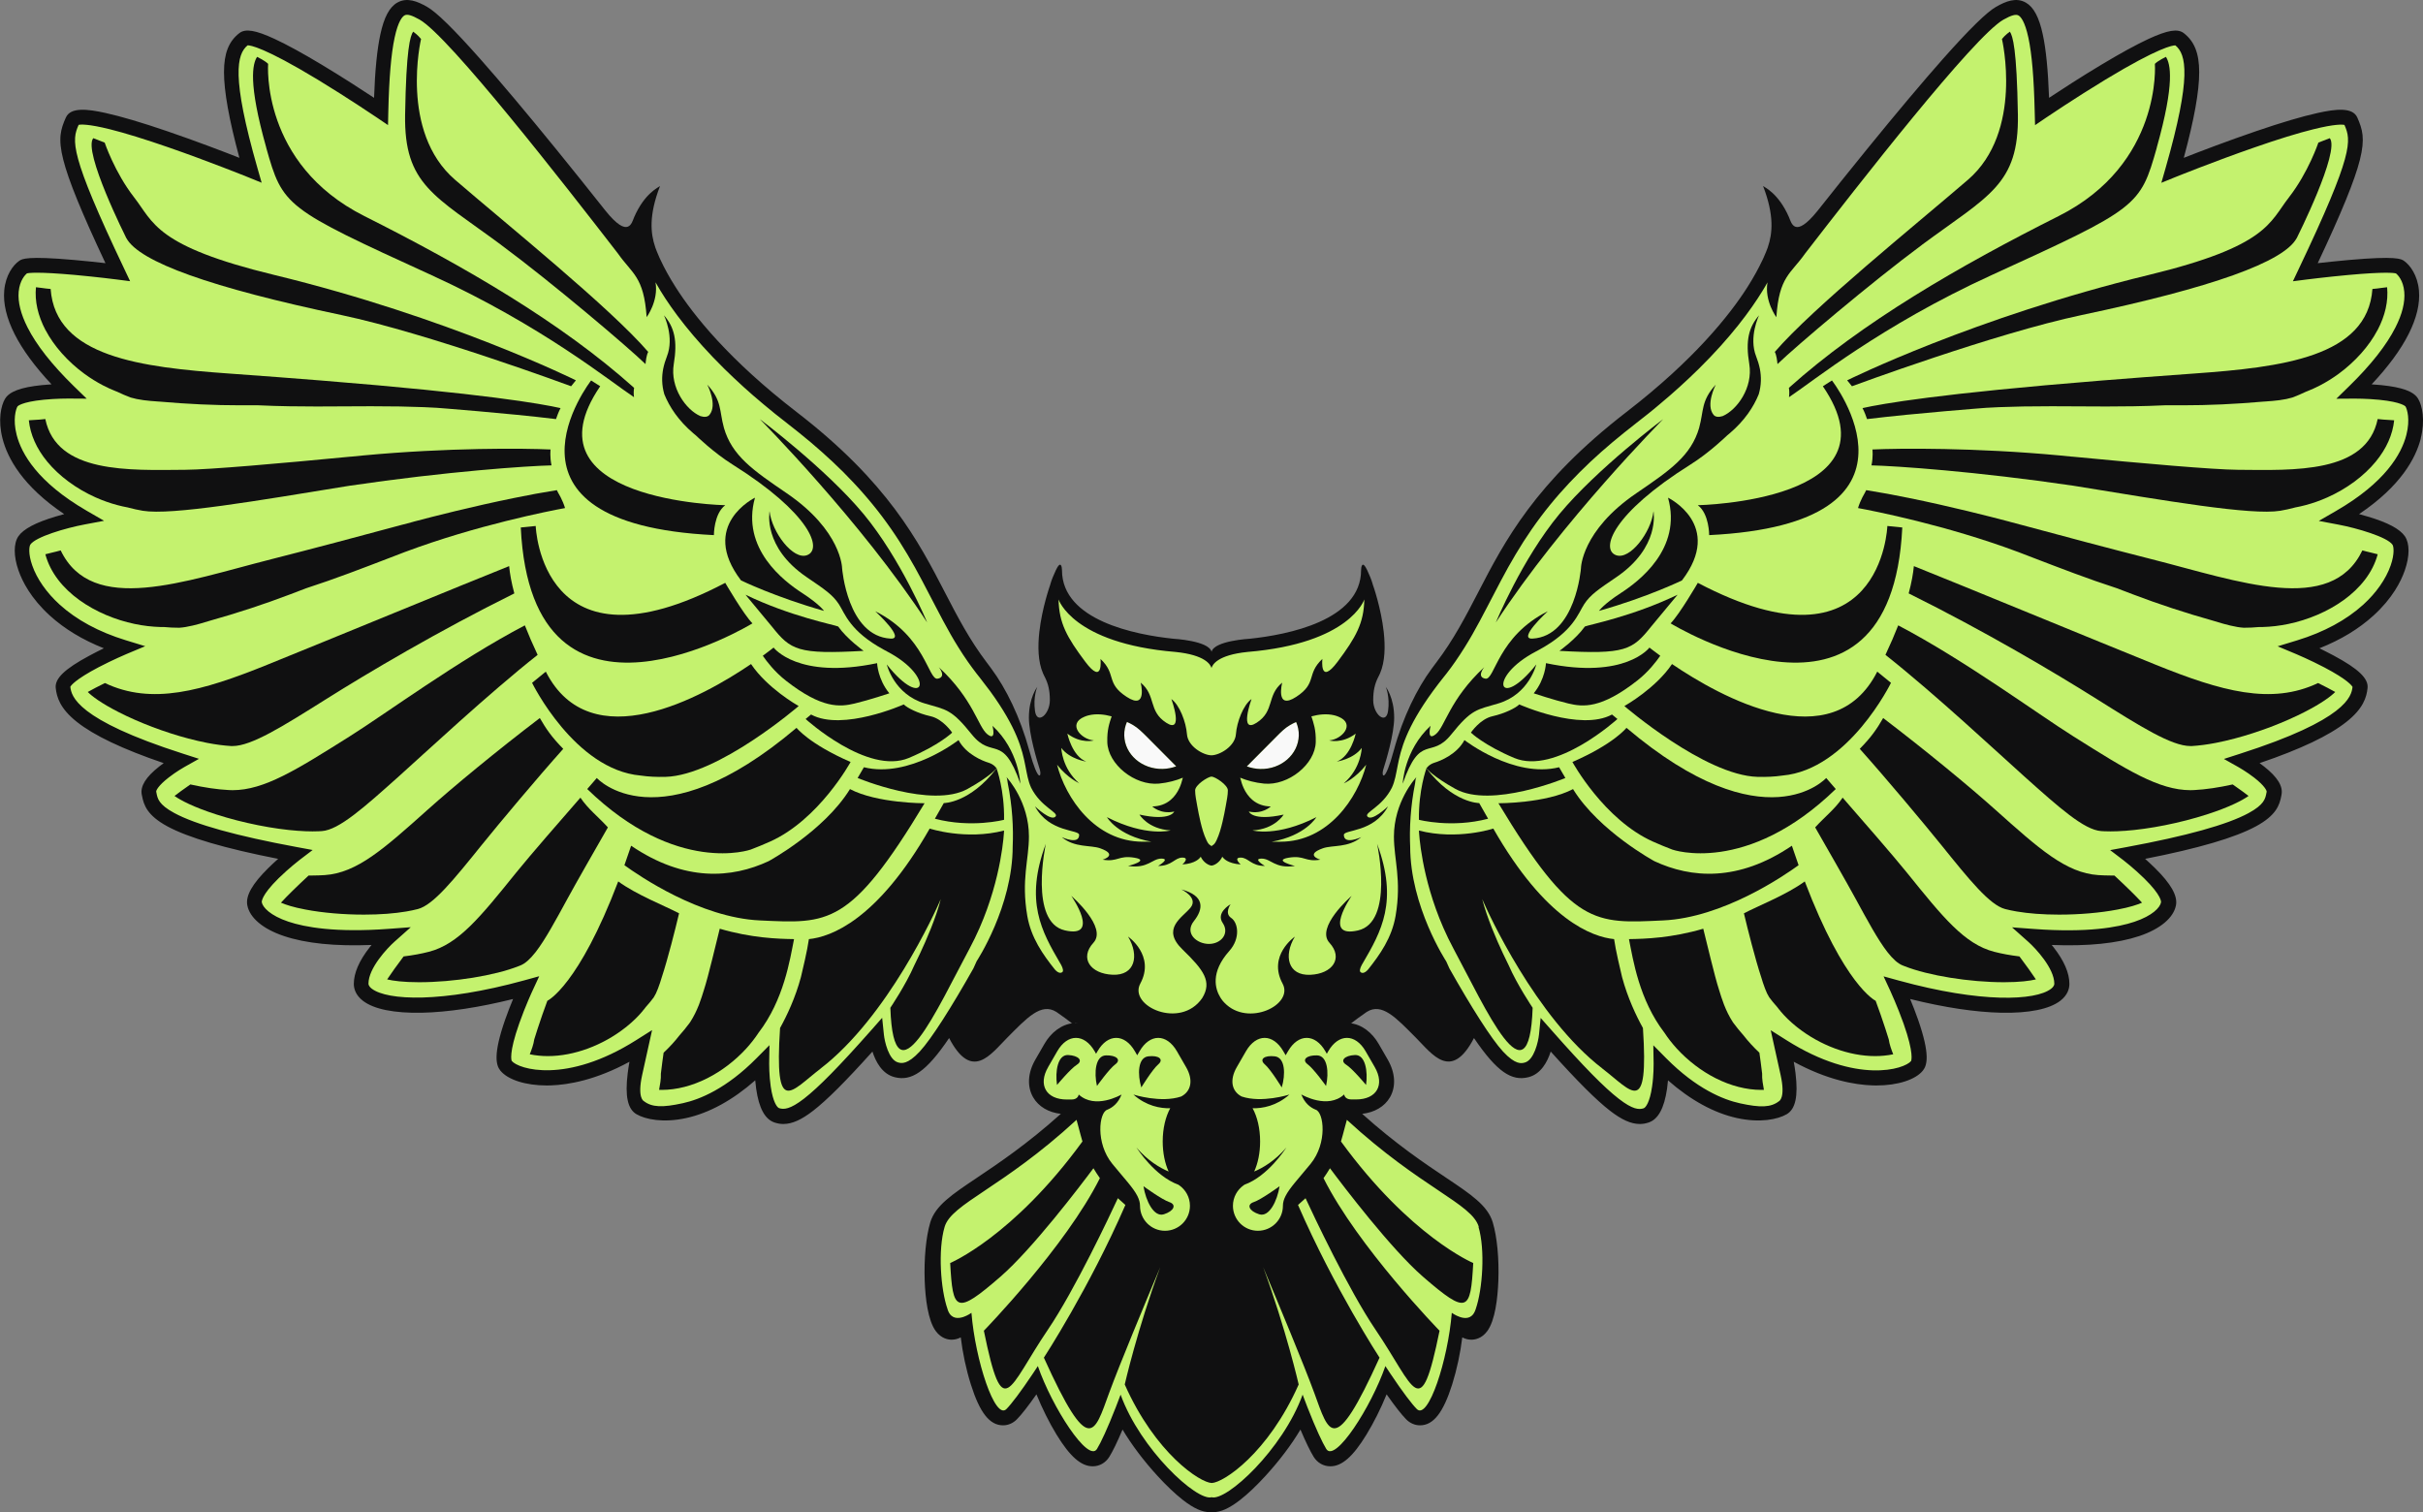 <?xml version="1.0" encoding="UTF-8"?><svg id="Layer_2" xmlns="http://www.w3.org/2000/svg" viewBox="0 0 405.76 253.23"><rect x="0" y="0" width="405.76" height="253.23" fill="#808080" stroke="none"/><defs><style>.cls-1{fill:#c4f26e;}.cls-2{fill:#101011;}.cls-3{fill:#f9f9f9;}</style></defs><g id="Layer_1-2"><g><g><path class="cls-1" d="M203.17,252.81c-.09,0-.17,0-.25,0h-.03s-.03,0-.03,0c-.08,0-.17,0-.25,0-1.18,0-2.53-.62-4.24-1.95-1.29-1-2.75-2.39-4.24-4.02-2.26-2.47-4.31-5.19-5.78-7.67l-.42-.7-.32,.75c-.88,2.07-1.63,3.62-2.18,4.5-.56,.89-1.45,1.4-2.45,1.4-1.78,0-3.54-1.58-5.7-5.12-1.19-1.94-2.37-4.31-3.34-6.67l-.28-.7-.43,.62c-1.35,1.93-2.5,3.39-3.24,4.14-.56,.56-1.27,.87-2.02,.87-2.03,0-3.57-2.02-4.99-6.56-.77-2.44-1.36-5.21-1.67-7.81l-.07-.6-.53,.29c-.41,.22-.87,.34-1.32,.34-.52,0-1.51-.16-2.32-1.25-1.29-1.73-1.68-5.4-1.79-8.19-.14-3.66,.2-7.27,.91-9.65,.8-2.68,3.53-4.51,7.67-7.28,3.54-2.37,8.39-5.62,14.08-10.73l.68-.61-.91-.1c-1.97-.22-3.51-1.14-4.33-2.57-.96-1.67-.83-3.82,.37-5.9l1.53-2.65c1.18-2.05,3.03-3.27,4.94-3.27,.21,0,.42,.01,.63,.04,.09,.01,.18,.03,.27,.04l.16-.81c-.06-.01-.13-.03-.19-.04-.29-.05-.6-.07-.9-.07-.19,0-.37,0-.56,.03-.82-.63-1.66-1.24-2.49-1.81-.59-.38-1.2-.57-1.82-.57-2.05,0-4,1.97-6.47,4.46l-.49,.49c-.28,.28-.56,.57-.84,.87-1.39,1.46-2.82,2.98-4.31,2.98-1.32,0-2.59-1.22-3.9-3.72l-.32-.61-.39,.57c-3.14,4.64-5.33,6.53-7.56,6.53-.36,0-.73-.05-1.12-.15-1.93-.49-2.93-2.46-3.43-4.02l-.22-.69-.48,.54c-4.45,4.96-7.59,8.09-9.87,9.86-1.88,1.45-3.39,2.13-4.74,2.13-.44,0-.88-.07-1.32-.21-1.45-.47-2.37-2.21-2.82-5.32-.06-.45-.12-.92-.16-1.4l-.07-.81-.61,.54c-3.7,3.25-7.63,5.4-11.39,6.22-1.19,.26-2.35,.39-3.46,.39-1.81,0-3.47-.36-4.55-.98-1.32-.76-1.73-2.81-1.29-6.44,.07-.6,.17-1.25,.3-1.93l.15-.85-.75,.41c-5.63,3.06-10.18,3.82-13.01,3.91-.22,0-.43,.01-.65,.01-3.39,0-6.31-.92-7.45-2.34-.58-.73-1.13-2.37,.88-8.12,.38-1.1,.83-2.25,1.32-3.44l.31-.75-.79,.2c-5.66,1.41-10.91,2.2-15.2,2.29-.27,0-.53,0-.79,0-4.11,0-7.15-.66-8.79-1.92-1.14-.87-1.38-1.84-1.38-2.51,0-1.73,.86-3.7,2.56-5.87,.11-.13,.21-.26,.31-.39l.58-.71-.92,.04c-.96,.04-1.91,.06-2.81,.06-4.75,0-8.69-.52-11.73-1.54-3.36-1.13-5.48-2.9-5.84-4.85-.26-1.43,.86-3.35,3.44-5.88,.49-.48,1.03-.98,1.61-1.49l.63-.55-.82-.16c-8.94-1.75-14.98-3.53-18.45-5.41-3.21-1.74-3.75-3.34-4.03-4.82l-.03-.18c-.25-1.26,.66-2.68,2.79-4.34,.24-.19,.48-.37,.71-.54l.65-.47-.76-.26c-6.85-2.33-11.57-4.57-14.44-6.85-2.69-2.14-3.21-3.92-3.37-5.38-.15-1.37,1.52-2.91,5.42-5,.74-.4,1.56-.81,2.42-1.22l.85-.41-.87-.35c-3.51-1.39-6.51-3.21-8.93-5.4-3.1-2.82-4.51-5.58-5.14-7.4-.79-2.25-.81-4.25-.06-5.34,.77-1.12,2.78-2.18,5.97-3.13,.51-.15,1-.29,1.47-.41l.88-.23-.76-.51c-6.97-4.67-9.38-9.33-10.16-12.41-.76-2.97-.27-5.28,.39-6.35,.65-1.08,2.52-1.74,5.86-2.09,.5-.05,1.03-.09,1.59-.13l.87-.05-.6-.64c-2.76-2.94-4.82-5.74-6.12-8.32-1.31-2.58-1.88-4.96-1.69-7.08,.21-2.4,1.39-4.01,2.33-4.65,.23-.16,.62-.42,2.83-.42,1.46,0,3.53,.12,6.15,.35,1.58,.14,3.32,.32,5.18,.53l.73,.08-.31-.67c-4.01-8.52-6.18-13.83-7.04-17.23-.88-3.49-.43-4.91,.41-6.82,.31-.71,1.11-1.06,2.43-1.06,1.19,0,2.63,.28,3.76,.53,2.56,.56,6.02,1.58,10.27,3.03,4.82,1.64,9.64,3.49,12.09,4.45l.76,.3-.21-.79c-1.74-6.39-2.58-11.05-2.57-14.24,0-3.02,.75-4.93,2.42-6.22,.29-.23,.67-.34,1.14-.34,.95,0,2.32,.43,4.31,1.36,2.03,.94,4.67,2.39,7.86,4.3,3.33,2,6.6,4.11,8.76,5.54l.61,.4,.03-.73c.17-4.6,.51-8.04,1.04-10.53,.59-2.77,1.44-4.38,2.65-5.08,.45-.26,.92-.38,1.44-.38,1.07,0,2.17,.55,3.12,1.08,1.54,.87,4.41,3.69,8.79,8.63,3.41,3.85,7.71,8.96,12.77,15.18,2.55,3.13,5.29,6.55,8.14,10.15l.12,.15c1.57,1.94,2.74,2.83,3.68,2.83,1.04,0,1.43-1.02,1.67-1.63,.04-.09,.07-.18,.1-.25,1.05-2.4,2.29-3.68,3.15-4.35-1.54,4.6-1.03,7.36-.39,9.27v.03s.02,.04,.02,.04c.19,.52,.42,1.08,.67,1.66l.27,.6c.67,1.42,1.51,2.94,2.5,4.49,3.04,4.77,9.04,12.29,20.36,21.02,15.24,11.75,20.29,21.51,24.75,30.11,2.11,4.08,4.1,7.92,7.03,11.78l.16,.21c.19,.26,.38,.51,.56,.76l.03,.05c2.63,3.55,4.86,8.37,6.28,13.57,1.21,4.44,1.76,4.48,2.09,4.48h0c.16,0,.32-.08,.42-.22,.22-.3,.17-.85,.06-1.23-.43-1.36-1.83-5.93-1.83-8.66,0-.62,.05-1.18,.13-1.68,.01,.2,.04,.4,.06,.61,.18,1.34,.9,1.48,1.2,1.48,1.08,0,2.11-1.62,2.11-3.34s-.28-2.88-.93-4.13c-.03-.05-.05-.09-.07-.12l-.2-.42c-.69-1.61-.89-3.87-.57-6.72,.44-3.91,1.72-7.59,1.8-7.81l.03-.08v-.02l.02-.07c.17-.61,.44-1.28,.88-2.23,.09-.18,.16-.32,.22-.42,0,.08,.01,.16,.01,.25,0,8.96,13.3,11.3,19.01,11.89,2.36,.13,5.77,.79,6.04,1.87h.8c.27-1.08,3.68-1.74,6.02-1.87,5.74-.59,19.03-2.94,19.03-11.9,0-.09,0-.17,.01-.25,.06,.1,.13,.24,.22,.42,.45,.95,.71,1.62,.89,2.23l.02,.07h0s.02,.09,.02,.09h0c.11,.33,1.36,3.92,1.8,7.81,.32,2.84,.13,5.11-.57,6.73l-.2,.41s-.04,.07-.06,.11c-.66,1.26-.93,2.5-.93,4.14,0,.82,.23,1.63,.64,2.29,.42,.67,.96,1.06,1.47,1.06,.3,0,1.02-.14,1.2-1.48,.03-.21,.05-.41,.06-.61,.08,.5,.13,1.06,.13,1.68,0,2.73-1.4,7.3-1.83,8.64v.04c-.12,.38-.17,.91,.05,1.21,.1,.14,.26,.22,.42,.22,.33,0,.88,0,2.1-4.48,1.41-5.21,3.64-10.03,6.28-13.57l.03-.05c.18-.25,.37-.5,.56-.76l.16-.21c2.93-3.85,4.92-7.7,7.03-11.77,4.46-8.62,9.51-18.37,24.76-30.12,11.32-8.73,17.32-16.25,20.36-21.02,.99-1.56,1.84-3.07,2.51-4.51l.27-.58c.26-.58,.48-1.13,.67-1.65l.02-.04v-.04c.66-1.92,1.16-4.68-.38-9.27,.86,.67,2.1,1.94,3.15,4.35,.03,.07,.06,.16,.1,.25,.23,.61,.62,1.63,1.67,1.63,.95,0,2.12-.9,3.68-2.83l.1-.13c2.88-3.63,5.62-7.04,8.17-10.17,5.07-6.23,9.36-11.33,12.77-15.18,4.38-4.94,7.26-7.76,8.79-8.63,.94-.53,2.05-1.08,3.12-1.08,.52,0,.99,.12,1.44,.38,1.22,.69,2.06,2.3,2.65,5.08,.53,2.49,.87,5.93,1.04,10.53l.03,.73,.61-.4c2.16-1.42,5.42-3.54,8.76-5.54,3.19-1.91,5.83-3.36,7.86-4.3,2-.93,3.37-1.36,4.31-1.36,.47,0,.85,.11,1.14,.34,1.67,1.28,2.42,3.2,2.42,6.22,0,3.19-.83,7.85-2.57,14.24l-.21,.79,.76-.3c2.44-.96,7.26-2.81,12.09-4.45,4.25-1.45,7.7-2.47,10.27-3.03,1.12-.25,2.57-.53,3.76-.53,1.32,0,2.12,.35,2.43,1.06,.85,1.91,1.3,3.33,.41,6.82-.86,3.4-3.03,8.71-7.04,17.23l-.31,.67,.73-.08c1.84-.21,3.63-.39,5.18-.53,2.62-.23,4.68-.35,6.15-.35,2.21,0,2.6,.26,2.83,.42,.94,.64,2.12,2.25,2.33,4.65,.19,2.11-.38,4.49-1.69,7.08-1.31,2.58-3.37,5.38-6.12,8.32l-.6,.64,.87,.05c.56,.04,1.09,.08,1.59,.13,3.34,.34,5.21,1.01,5.86,2.09,.65,1.08,1.14,3.39,.39,6.36-.79,3.08-3.19,7.73-10.16,12.41l-.76,.51,.88,.23c.47,.12,.96,.26,1.47,.41,3.19,.96,5.2,2.01,5.97,3.13,.75,1.09,.73,3.09-.06,5.34-.64,1.82-2.04,4.58-5.14,7.4-2.42,2.2-5.42,4.01-8.93,5.4l-.87,.35,.85,.41c.86,.41,1.67,.83,2.42,1.22,3.9,2.09,5.57,3.63,5.42,5-.16,1.46-.68,3.24-3.37,5.38-2.87,2.28-7.59,4.52-14.44,6.85l-.76,.26,.65,.47c.23,.17,.47,.35,.71,.54,2.12,1.66,3.03,3.08,2.79,4.34l-.03,.19c-.28,1.48-.82,3.07-4.03,4.82-3.48,1.89-9.51,3.66-18.45,5.41l-.82,.16,.63,.55c.58,.51,1.12,1.01,1.61,1.49,2.57,2.53,3.7,4.45,3.44,5.88-.36,1.95-2.48,3.72-5.84,4.85-3.03,1.02-6.98,1.54-11.73,1.54h0c-.9,0-1.85-.02-2.81-.06l-.92-.04,.58,.71c.1,.13,.21,.26,.31,.39,1.7,2.17,2.56,4.14,2.56,5.86,0,.67-.24,1.64-1.38,2.51-1.64,1.25-4.68,1.92-8.79,1.92-.26,0-.53,0-.79,0-4.29-.09-9.54-.88-15.2-2.29l-.79-.2,.31,.75c.49,1.19,.94,2.35,1.32,3.44,2.01,5.75,1.47,7.39,.88,8.12-1.14,1.42-4.07,2.34-7.45,2.34-.21,0-.43,0-.65-.01-2.83-.09-7.38-.85-13.01-3.91l-.75-.41,.15,.84c.12,.68,.22,1.33,.3,1.93,.44,3.63,.04,5.67-1.28,6.44-1.08,.62-2.74,.98-4.55,.98-1.11,0-2.28-.13-3.46-.39-3.75-.82-7.69-2.97-11.39-6.22l-.61-.54-.07,.81c-.04,.48-.1,.95-.16,1.4-.45,3.11-1.37,4.85-2.82,5.32-.44,.14-.87,.21-1.32,.21-1.35,0-2.86-.68-4.74-2.13-2.29-1.76-5.42-4.9-9.87-9.86l-.48-.54-.22,.69c-.5,1.56-1.5,3.53-3.43,4.02-.39,.1-.76,.15-1.12,.15-2.23,0-4.42-1.89-7.56-6.53l-.39-.57-.32,.61c-1.3,2.5-2.58,3.72-3.9,3.72-1.49,0-2.92-1.51-4.31-2.98-.28-.3-.56-.6-.84-.87l-.49-.49c-2.47-2.49-4.42-4.46-6.47-4.46-.62,0-1.23,.19-1.81,.56-.84,.57-1.68,1.18-2.5,1.82-.19-.02-.38-.03-.56-.03-.3,0-.61,.03-.9,.07-.06,0-.12,.02-.19,.04l.16,.81c.09-.02,.18-.03,.27-.04,.21-.03,.42-.04,.63-.04,1.91,0,3.76,1.22,4.94,3.27l1.53,2.65c1.2,2.08,1.34,4.23,.37,5.9-.83,1.44-2.37,2.35-4.33,2.57l-.91,.1,.68,.61c5.69,5.11,10.54,8.36,14.08,10.73,4.14,2.77,6.87,4.6,7.67,7.28,.71,2.38,1.05,5.99,.91,9.65-.1,2.78-.5,6.46-1.79,8.19-.81,1.09-1.8,1.25-2.32,1.25-.45,0-.91-.12-1.32-.34l-.53-.29-.07,.6c-.31,2.59-.91,5.37-1.67,7.81-1.43,4.54-2.97,6.56-4.99,6.56-.74,0-1.46-.31-2.02-.87-.73-.74-1.88-2.21-3.24-4.14l-.43-.62-.28,.7c-.96,2.36-2.15,4.73-3.34,6.67-2.16,3.54-3.92,5.12-5.7,5.12-1,0-1.89-.51-2.45-1.4-.55-.88-1.3-2.43-2.18-4.5l-.32-.75-.42,.7c-1.47,2.47-3.52,5.2-5.78,7.67-1.49,1.63-2.95,3.02-4.24,4.02-1.71,1.33-3.06,1.95-4.24,1.95Zm22.27-66.26l.77,.28,.04-.09-.77-.31s-.03,.08-.04,.12Zm-45.88,.28l.77-.28s-.03-.08-.04-.12l-.1-.26h-.89l.26,.66Z"/><path class="cls-3" d="M208.8,128.33c.49-.49,.98-.99,1.47-1.48,1.18-1.19,2.37-2.38,3.55-3.57,.67-.68,1.36-1.37,2.19-1.85,.33-.19,.68-.37,1.04-.53,.31,.7,.47,1.46,.45,2.26-.08,3.18-2.96,5.69-6.44,5.61-.8-.02-1.55-.17-2.25-.43Z"/><path class="cls-3" d="M196.96,128.33c-.7,.26-1.45,.42-2.25,.43-3.48,.08-6.37-2.43-6.44-5.61-.02-.8,.14-1.56,.45-2.26,.36,.16,.71,.34,1.04,.53,.83,.49,1.51,1.18,2.19,1.85,1.18,1.19,2.37,2.38,3.55,3.57,.49,.49,.98,.98,1.47,1.48Z"/></g><g><path class="cls-2" d="M405.37,73.44c.79-3.09,.26-5.53-.43-6.67-.73-1.22-2.64-1.92-6.17-2.28-.56-.06-1.1-.1-1.61-.13,2.79-2.97,4.87-5.8,6.19-8.42,1.34-2.65,1.93-5.11,1.73-7.3-.22-2.54-1.49-4.26-2.51-4.96-.47-.32-1.25-.85-9.25-.14-1.92,.17-3.8,.37-5.19,.53,4.01-8.52,6.21-13.91,7.06-17.3,.91-3.61,.42-5.15-.43-7.09-.79-1.78-3.66-1.42-6.65-.76-2.58,.57-6.04,1.59-10.31,3.05-4.72,1.61-9.4,3.4-12.1,4.46,1.74-6.43,2.59-11.13,2.58-14.35,0-3.16-.81-5.17-2.59-6.54-1.01-.78-2.71-.49-5.88,.97-2.05,.95-4.7,2.4-7.9,4.32-3.44,2.06-6.78,4.23-8.77,5.55-.17-4.61-.51-8.1-1.05-10.6-.62-2.9-1.53-4.6-2.85-5.35-1.63-.92-3.35-.21-4.96,.7-1.57,.89-4.48,3.74-8.9,8.72-3.42,3.86-7.72,8.97-12.78,15.19-2.88,3.54-5.68,7.04-8.14,10.15-.04,.05-.08,.1-.12,.15-3.82,4.72-4.35,1.96-4.75,1.04-1.76-4.04-4.11-5.02-4.33-5.22,0,0,0,0-.01,0,1.9,4.92,1.57,7.95,.8,10.21,0,0,0,.01,0,.02-.18,.48-.39,1.03-.67,1.65-.02,.06-.05,.11-.07,.16-.06,.13-.12,.26-.18,.38,0,.01,0,.02-.02,.04-.59,1.25-1.39,2.74-2.48,4.46-3.02,4.74-8.99,12.22-20.26,20.91-15.31,11.81-20.39,21.61-24.86,30.25-2.08,4.01-4.09,7.89-7,11.72-.06,.07-.11,.14-.16,.21-.2,.26-.39,.51-.57,.77-.01,.01-.02,.03-.03,.04-2.42,3.27-4.82,8.08-6.35,13.71-1.53,5.64-2.08,4.26-1.78,3.26,0,0,0,0,0-.01,.49-1.54,1.85-6.01,1.85-8.77,0-3.36-1.4-5.14-1.4-5.14,0,0,.71,1.64,.38,4.02-.33,2.38-2.49,.6-2.49-1.81,0-1.53,.24-2.71,.88-3.94,.02-.04,.05-.08,.07-.13l.2-.43c.84-1.94,.88-4.5,.61-6.94-.45-4-1.75-7.71-1.83-7.91,0,0,0,0,0,0l-.03-.12c-.2-.71-.51-1.43-.91-2.3-.83-1.77-1.02-.5-1.02,0,0,8.43-12.31,10.83-18.65,11.49,0,0-5.93,.32-6.39,2.18-.47-1.86-6.4-2.18-6.4-2.18-6.33-.66-18.65-3.05-18.65-11.49,0-.5-.19-1.77-1.02,0-.4,.87-.71,1.59-.91,2.3l-.03,.12s0,0,0,0c-.07,.21-1.38,3.91-1.83,7.91-.28,2.44-.23,5,.61,6.94l.2,.43s.05,.08,.07,.13c.64,1.23,.88,2.41,.88,3.94,0,2.41-2.16,4.19-2.49,1.81-.33-2.38,.38-4.02,.38-4.02,0,0-1.4,1.78-1.4,5.14,0,2.75,1.36,7.23,1.85,8.77,0,0,0,0,0,.01,.3,1-.25,2.38-1.78-3.26-1.53-5.64-3.92-10.44-6.35-13.71,0-.01-.02-.03-.03-.04-.18-.26-.37-.51-.57-.77-.06-.07-.11-.14-.16-.21-2.91-3.83-4.92-7.7-7-11.72-4.48-8.65-9.55-18.45-24.86-30.25-11.28-8.69-17.25-16.17-20.26-20.91-1.09-1.71-1.9-3.21-2.48-4.46,0-.01-.01-.02-.02-.04-.06-.12-.12-.25-.18-.38-.02-.05-.05-.11-.07-.16-.28-.62-.49-1.17-.67-1.65,0,0,0-.01,0-.02-.77-2.26-1.1-5.29,.81-10.22,0,0,0,0-.01,.01-.22,.2-2.58,1.18-4.33,5.22-.39,.91-.93,3.68-4.75-1.04-.04-.05-.08-.1-.12-.15-2.46-3.11-5.27-6.61-8.14-10.15-5.06-6.22-9.36-11.33-12.78-15.19-4.41-4.98-7.32-7.83-8.9-8.72-1.61-.91-3.32-1.62-4.96-.7-1.32,.75-2.23,2.45-2.85,5.35-.54,2.5-.89,5.98-1.05,10.6-2-1.32-5.34-3.49-8.77-5.55-3.19-1.92-5.85-3.37-7.9-4.32-3.17-1.47-4.87-1.75-5.88-.97-1.78,1.37-2.58,3.38-2.58,6.54,0,3.21,.84,7.92,2.58,14.35-2.7-1.06-7.38-2.85-12.1-4.46-4.27-1.46-7.73-2.48-10.31-3.05-2.99-.66-5.86-1.02-6.65,.76-.86,1.93-1.35,3.48-.43,7.09,.86,3.4,3.05,8.78,7.06,17.3-1.39-.16-3.28-.36-5.19-.53-8-.71-8.78-.18-9.25,.14-1.02,.69-2.29,2.41-2.51,4.96-.2,2.19,.39,4.64,1.73,7.3,1.32,2.62,3.4,5.45,6.19,8.42-.51,.03-1.05,.08-1.61,.13-3.53,.36-5.43,1.07-6.17,2.28-.69,1.14-1.22,3.58-.43,6.67,.83,3.25,3.33,7.95,10.33,12.65-.47,.12-.97,.26-1.48,.42-3.33,1-5.35,2.08-6.19,3.29-.82,1.2-.82,3.33,.01,5.71,.65,1.87,2.09,4.69,5.25,7.57,2.46,2.24,5.5,4.07,9.05,5.48-.75,.36-1.59,.79-2.43,1.24-4.12,2.21-5.8,3.82-5.63,5.41,.17,1.55,.72,3.43,3.52,5.66,2.89,2.3,7.67,4.57,14.56,6.92-.24,.17-.48,.35-.73,.55-2.26,1.77-3.22,3.32-2.94,4.74,.01,.06,.02,.12,.04,.18,.3,1.58,.87,3.28,4.23,5.11,3.51,1.9,9.6,3.69,18.57,5.45-.51,.45-1.06,.96-1.62,1.51-2.71,2.67-3.84,4.65-3.55,6.25,.39,2.1,2.62,3.99,6.12,5.16,3.67,1.24,8.6,1.74,14.69,1.5-.11,.13-.22,.26-.32,.4-1.76,2.24-2.65,4.3-2.65,6.12,0,.76,.27,1.87,1.54,2.84,1.83,1.4,5.23,2.08,9.84,1.99,4.34-.09,9.59-.88,15.29-2.3-.41,.99-.89,2.2-1.33,3.46-2.05,5.88-1.51,7.64-.81,8.52,1.24,1.54,4.24,2.5,7.77,2.5,.22,0,.44,0,.66-.01,2.99-.1,7.57-.9,13.2-3.96-.11,.61-.22,1.27-.3,1.95-.47,3.81,0,5.99,1.49,6.84,1.49,.86,4.46,1.48,8.3,.64,3.85-.84,7.81-3.01,11.57-6.32,.04,.45,.09,.93,.16,1.42,.47,3.28,1.49,5.13,3.1,5.65,.48,.16,.96,.24,1.45,.24,1.47,0,3.04-.71,4.99-2.22,2.31-1.79,5.41-4.88,9.93-9.91,.55,1.72,1.63,3.76,3.72,4.29,2.8,.71,5.27-.86,9.12-6.55,3.81,7.31,6.96,2.72,9.71-.04,3.3-3.32,5.7-5.96,8.26-4.33,1.01,.69,1.91,1.36,2.6,1.9,.1-.01,.19-.02,.28-.03-2.08,.18-3.83,1.64-4.88,3.46l-1.53,2.65c-1.28,2.21-1.41,4.51-.37,6.31,.9,1.55,2.56,2.54,4.64,2.77-5.67,5.09-10.48,8.31-14.03,10.69-4.21,2.82-7,4.68-7.84,7.5-.72,2.42-1.06,6.08-.93,9.79,.11,2.84,.52,6.61,1.87,8.42,.92,1.23,2.05,1.42,2.65,1.42,.52,0,1.04-.14,1.52-.39,.31,2.58,.9,5.39,1.69,7.88,1.49,4.74,3.15,6.85,5.39,6.85,.85,0,1.67-.35,2.31-1,.77-.77,1.92-2.25,3.28-4.19,.97,2.37,2.14,4.73,3.36,6.73,2.25,3.68,4.11,5.32,6.06,5.32,1.14,0,2.16-.58,2.79-1.59,.56-.9,1.34-2.5,2.21-4.56,1.47,2.47,3.52,5.21,5.83,7.73,1.5,1.65,2.99,3.05,4.29,4.07,1.79,1.39,3.21,2.03,4.49,2.03,.1,0,.19,0,.29-.01,.09,0,.19,.01,.28,.01,1.28,0,2.7-.65,4.49-2.03,1.3-1.01,2.79-2.42,4.29-4.07,2.31-2.52,4.37-5.26,5.83-7.73,.87,2.05,1.65,3.65,2.21,4.56,.63,1.01,1.65,1.59,2.8,1.59,1.94,0,3.81-1.64,6.05-5.32,1.22-1.99,2.4-4.35,3.37-6.73,1.36,1.94,2.52,3.42,3.28,4.19,.63,.64,1.46,1,2.31,1,2.24,0,3.89-2.11,5.39-6.85,.78-2.49,1.38-5.3,1.69-7.88,.48,.26,1,.39,1.52,.39,.59,0,1.73-.18,2.65-1.42,1.35-1.81,1.76-5.58,1.87-8.42,.14-3.7-.21-7.36-.93-9.79-.84-2.82-3.62-4.68-7.83-7.5-3.56-2.38-8.37-5.6-14.04-10.69,2.08-.24,3.75-1.22,4.65-2.77,1.04-1.8,.9-4.1-.37-6.31l-1.53-2.65c-1.05-1.82-2.79-3.28-4.88-3.46,.1,0,.19,.02,.28,.03,.7-.54,1.59-1.21,2.6-1.9,2.56-1.63,4.96,1.01,8.26,4.33,2.74,2.75,5.9,7.34,9.71,.04,3.86,5.69,6.32,7.26,9.13,6.55,2.09-.53,3.17-2.57,3.72-4.29,4.52,5.03,7.62,8.12,9.93,9.91,1.95,1.51,3.52,2.22,4.99,2.22,.49,0,.97-.08,1.45-.24,1.61-.52,2.63-2.37,3.11-5.65,.07-.49,.12-.97,.16-1.42,3.76,3.31,7.72,5.48,11.57,6.32,3.85,.84,6.81,.22,8.3-.64,1.48-.85,1.95-3.03,1.49-6.84-.08-.68-.19-1.35-.3-1.95,5.63,3.06,10.2,3.86,13.2,3.96,.22,0,.44,.01,.66,.01,3.53,0,6.54-.96,7.77-2.5,.7-.88,1.24-2.64-.81-8.52-.44-1.26-.92-2.48-1.33-3.46,5.7,1.42,10.95,2.21,15.29,2.3,4.61,.09,8.01-.6,9.84-1.99,1.27-.97,1.54-2.08,1.54-2.84,0-1.82-.89-3.88-2.64-6.12-.11-.14-.22-.27-.32-.4,6.08,.24,11.01-.27,14.69-1.5,3.5-1.18,5.73-3.06,6.12-5.16,.29-1.59-.84-3.58-3.55-6.25-.56-.55-1.12-1.06-1.62-1.51,8.97-1.76,15.06-3.55,18.57-5.45,3.37-1.83,3.94-3.53,4.24-5.11,0-.06,.02-.12,.03-.18,.28-1.42-.68-2.97-2.94-4.74-.24-.19-.49-.37-.73-.55,6.89-2.34,11.67-4.62,14.56-6.92,2.81-2.23,3.36-4.11,3.52-5.66,.17-1.58-1.51-3.2-5.63-5.41-.84-.45-1.68-.87-2.43-1.24,3.56-1.41,6.59-3.24,9.05-5.48,3.17-2.88,4.6-5.7,5.25-7.57,.83-2.38,.83-4.51,.01-5.71-.84-1.22-2.86-2.3-6.19-3.29-.51-.16-1.01-.3-1.48-.42,7-4.7,9.5-9.39,10.33-12.65Zm-195.63,65.62c3.81-.22,5.22-2.65,5.22-2.65-5.22,1.15-5.83-.51-5.83-.51,2.32,.5,3.68-.86,3.68-.86-1.13,0-2.23-.36-3.09-1.1-.63-.54-1.12-1.24-1.46-1.99-.24-.52-.41-1.08-.55-1.63,0-.03-.01-.06-.02-.09,1.09,.46,2.48,.84,4,.99,4.05,.38,8.56-3.24,8.65-6.97,.05-2.08-.37-3.18-.73-4.29,1.25-.34,2.57-.48,3.83-.18,.24,.06,.49,.14,.72,.24,2.89,1.19,.59,3.8-1.58,3.97,0,0,2.13,.62,4.45-1.14,0,0-.78,3.76-3.16,4.68,0,0,2.75-.39,4.17-2.28,0,0-.08,3.4-3.01,5.93,.06-.02,1.94-.83,3.76-3.12-1.42,5.54-6.33,12.89-14.36,12.89h-1.46c5.7-1.01,7.47-4.11,7.47-4.11-6.61,3.37-10.68,2.22-10.68,2.22Zm-.94-10.73c.49-.49,.98-.98,1.47-1.48,1.18-1.19,2.37-2.38,3.55-3.57,.67-.68,1.36-1.37,2.19-1.85,.33-.2,.68-.37,1.04-.53,.31,.7,.47,1.46,.45,2.26-.08,3.18-2.96,5.69-6.44,5.61-.8-.02-1.55-.17-2.25-.43Zm-11.97-19.16c5.07,.51,5.91,2.17,6.05,2.7,.14-.53,.98-2.19,6.04-2.7,17.19-1.43,19.55-8.79,19.55-8.79-.08,3.98-1.4,6.32-4.47,10.43-3.08,4.11-2.55-.47-2.55-.47-2.75,2.58-.82,4.03-4.38,6.35-3.56,2.32-2.35-2.38-2.35-2.38-2.63,2.16-1.23,4.74-4.27,6.71-2.98,1.94-.94-3.75-.87-3.96-1.36,.96-2.46,3.84-2.61,5.88-.14,2.02-2.69,3.52-4.1,3.54-1.41-.02-3.96-1.52-4.1-3.54-.15-2.04-1.25-4.91-2.61-5.88,.08,.21,2.12,5.9-.87,3.96-3.04-1.97-1.64-4.54-4.27-6.71,0,0,1.2,4.7-2.35,2.38-3.56-2.32-1.63-3.76-4.38-6.35,0,0,.53,4.58-2.55,.47-3.08-4.11-4.39-6.45-4.47-10.43,0,0,2.36,7.36,19.55,8.79Zm8.79,23.18c0,.84-.2,1.72-.34,2.54-.16,.91-.34,1.81-.55,2.71-.25,1.06-.54,2.12-1,3.1-.12,.26-.27,.53-.49,.73-.15,.14-.3,.16-.36,.29-.07-.14-.21-.16-.36-.29-.22-.2-.36-.47-.48-.73-.47-.98-.76-2.05-1.01-3.1-.21-.9-.39-1.8-.55-2.71-.14-.83-.34-1.7-.34-2.54,0-.9,2.09-2.26,2.74-2.31,.65,.04,2.74,1.41,2.74,2.31Zm-8.66-4.02c-.7,.26-1.46,.41-2.25,.43-3.48,.08-6.37-2.43-6.44-5.61-.02-.8,.14-1.56,.45-2.26,.36,.16,.71,.33,1.04,.53,.83,.49,1.51,1.18,2.19,1.85,1.18,1.19,2.37,2.38,3.55,3.57,.49,.49,.98,.98,1.47,1.48Zm-16.22,2.85c-2.93-2.52-3.01-5.93-3.01-5.93,1.42,1.89,4.17,2.28,4.17,2.28-2.38-.92-3.16-4.68-3.16-4.68,2.32,1.76,4.45,1.14,4.45,1.14-2.18-.17-4.48-2.78-1.58-3.97,.23-.1,.47-.18,.72-.24,1.26-.3,2.58-.16,3.83,.18-.37,1.11-.78,2.22-.73,4.29,.09,3.73,4.6,7.35,8.65,6.97,1.53-.15,2.91-.53,4-.99,0,.03-.01,.06-.02,.09-.14,.55-.31,1.12-.55,1.63-.34,.75-.83,1.46-1.46,1.99-.86,.74-1.96,1.1-3.09,1.1,0,0,1.36,1.36,3.68,.86,0,0-.61,1.66-5.82,.51,0,0,1.41,2.42,5.22,2.65,0,0-4.07,1.15-10.67-2.22,0,0,1.77,3.1,7.47,4.11h-1.46c-8.04,0-12.94-7.35-14.36-12.89,1.82,2.29,3.7,3.09,3.76,3.12Zm-5.22,47.51l1.53-2.65c.86-1.49,1.99-2.24,3.13-2.24s2.27,.75,3.13,2.24l.24,.42,.24-.42c.86-1.49,1.99-2.24,3.13-2.24s2.27,.75,3.13,2.24l.39,.67,.39-.67c.86-1.49,2-2.24,3.13-2.24s2.27,.75,3.13,2.24l1.53,2.65c1.25,2.16,.85,4.03-.77,4.9-.02,.01-.04,.02-.06,.03-3.37,1.13-7.89-.3-7.99-.33,2.16,1.92,4.53,2.34,6.17,2.29-.78,1.42-1.26,3.38-1.26,5.56,0,1.92,.37,3.68,.99,5.04-1.44-.61-3.47-1.78-5.4-4.03,.19,.26,3.08,4.8,7.04,6.24l.08,.06s.01,.01,.02,.02c0,0,0,0,.02,0,1.09,.76,1.81,2.02,1.81,3.45,0,2.31-1.87,4.18-4.18,4.18s-4.17-1.86-4.18-4.16v-.02c0-.55-.16-1.07-.43-1.62-.69-1.38-2.18-2.93-4.21-5.41-2.85-3.49-2.22-8.64-.84-9.06h-.01c.93-.37,1.85-1.13,2.4-2.55-.18,.1-4.43,2.53-7.18,0,0,0-.07,.84-1.2,.84h-.79c-3.45,0-4.86-2.44-3.13-5.42Zm4.47-7.36c.06,0,.12,0,.19,0,.12,0,.24,0,.36,.02-.18-.01-.37-.01-.55,0Zm67.6,34.11c1.14,3.84,.69,10.46-.47,13.79v.02s-.04,.07-.05,.1c0,0,0,.02,0,.02-.03,.07-.05,.14-.08,.2-.55,1.3-1.65,1.27-2.53,.96-.73-.25-1.32-.67-1.34-.69h0c-.64,7.92-3.95,18.05-5.86,16.11-.8-.8-2.37-2.85-4.44-5.95-.26-.4-.54-.81-.82-1.24-2.38,6.86-8.42,16.25-9.9,13.88-.63-1.02-1.76-3.42-3.15-6.98-.26-.67-.53-1.37-.81-2.12-3.31,9.17-12.75,17.88-15.24,17.18h0c-2.49,.7-11.93-8.01-15.24-17.18-.28,.75-.55,1.45-.81,2.12-1.39,3.56-2.52,5.97-3.15,6.98-1.48,2.37-7.52-7.02-9.9-13.88-.28,.43-.56,.85-.82,1.24-2.07,3.1-3.64,5.15-4.44,5.95-1.91,1.94-5.22-8.18-5.86-16.11-.02,0-.17,.12-.41,.26-.24,.14-.57,.31-.93,.43-.89,.3-1.99,.33-2.54-.96-.03-.06-.05-.13-.08-.2,0,0,0-.01,0-.02-.01-.03-.02-.07-.04-.1v-.02c-1.17-3.32-1.63-9.95-.49-13.79,1.17-3.91,9.63-6.46,22.05-17.88,.01-.01,.03-.02,.04-.04,.14,.47,.28,.99,.39,1.44,.18,.68,.37,1.42,.6,2.19-.01,.02-.03,.03-.04,.05-11.61,15.91-22.11,20.3-22.11,20.3,.44,8.07,.92,8.8,8.43,2.28,5.34-4.64,13.32-15.15,15.56-18.15,.36,.61,.73,1.16,1.08,1.66-5.74,11.48-19.43,25.55-19.43,25.55,3.23,15.83,4.06,9.64,10.71-.16,4.51-6.64,10.45-19.26,11.73-22.03,.28,.26,.57,.51,.84,.75,.14,.13,.28,.25,.42,.38-6.06,13.93-13.65,25.57-13.65,25.57,7.63,16.87,8.45,12.66,10.92,5.93,1.7-4.65,6.03-15.06,8.56-21.07-3.84,10.4-5.94,19.63-5.94,19.63,5.13,11.55,12.63,16.45,14.57,16.5,1.94-.05,9.43-4.95,14.56-16.5,0,0-2.11-9.22-5.94-19.63,2.52,6.01,6.86,16.42,8.56,21.07,2.46,6.73,3.28,10.94,10.92-5.93,0,0-7.59-11.64-13.65-25.57,.14-.13,.28-.25,.42-.38,.27-.24,.55-.49,.84-.75,1.28,2.77,7.22,15.39,11.73,22.03,6.65,9.8,7.48,15.99,10.71,.16,0,0-13.69-14.07-19.43-25.55,.35-.5,.72-1.05,1.08-1.66,2.24,3,10.22,13.51,15.56,18.15,7.51,6.52,7.99,5.78,8.43-2.28,0,0-10.5-4.39-22.11-20.3-.01-.02-.03-.04-.04-.05,.23-.77,.42-1.51,.6-2.19,.12-.45,.25-.96,.39-1.44,.01,.01,.03,.02,.04,.04,12.42,11.42,20.89,13.97,22.05,17.88Zm-18.9-29.4l1.53,2.65c1.72,2.99,.31,5.42-3.13,5.42h-.79c-1.14,0-1.2-.84-1.2-.84-2.75,2.53-7,.1-7.18,0,.55,1.42,1.47,2.18,2.4,2.55h0c1.38,.43,2.01,5.58-.84,9.07-2.03,2.48-3.52,4.03-4.21,5.41-.28,.55-.43,1.07-.43,1.62v.02c-.01,2.3-1.88,4.16-4.19,4.16s-4.18-1.87-4.18-4.18c0-1.43,.72-2.69,1.81-3.45,0,0,0,0,.01,0,0,0,.02-.01,.02-.02,.02-.02,.05-.04,.08-.06,3.96-1.44,6.85-5.98,7.04-6.24-1.93,2.25-3.96,3.43-5.4,4.03,.62-1.36,.99-3.11,.99-5.04,0-2.18-.48-4.15-1.26-5.56,1.63,.05,4.01-.37,6.17-2.29-.1,.03-4.62,1.46-7.99,.33-.02,0-.04-.02-.06-.03-1.62-.87-2.01-2.74-.76-4.9l1.53-2.65c.86-1.49,2-2.24,3.13-2.24s2.27,.75,3.13,2.24l.39,.67,.39-.67c.86-1.49,1.99-2.24,3.13-2.24s2.27,.75,3.13,2.24l.24,.42,.24-.42c.86-1.49,2-2.24,3.13-2.24s2.27,.75,3.13,2.24Zm-3.49-4.7c.12-.01,.24-.02,.36-.02,.06,0,.13,0,.19,0-.18,0-.37,0-.55,0Zm166-85.78l-2.89,1.67,3.28,.62c3.13,.59,8.17,2.07,9.06,3.36,.2,.29,.38,1.52-.31,3.49-.79,2.26-2.41,4.58-4.58,6.55-2.85,2.58-6.57,4.6-11.07,5.98l-3.27,1,3.15,1.32s2.3,.97,4.65,2.2c3.92,2.06,4.63,3.07,4.74,3.28-.18,1.56-.98,5.47-18.84,11.19l-2.7,.87,2.47,1.39s1.32,.75,2.6,1.74c1.77,1.38,2.11,2.18,2.09,2.36-.01,.06-.02,.14-.04,.2-.18,.96-.37,1.96-2.99,3.38-3.55,1.93-10.42,3.84-20.43,5.69l-2.75,.51,2.22,1.69s1.79,1.38,3.47,3.03c2.99,2.94,2.84,3.97,2.83,4.02-.16,.87-1.42,2.24-4.46,3.26-2.73,.92-7.86,1.87-16.84,1.2l-3.65-.27,2.73,2.43c1.21,1.08,4.35,4.43,4.35,7,0,.11,0,.44-.56,.87-2.61,1.99-11.68,2.4-25.45-1.38l-2.58-.71,1.12,2.42s1.21,2.63,2.22,5.47c1.8,5.1,1.29,6.23,1.26,6.29-1.11,1.37-9.09,3.94-20.84-3.48l-2.66-1.68,1.65,7.47c.87,3.91-.26,4.4-.26,4.41-1.37,1.07-3.15,1.1-6.53,.36-2.84-.62-7.29-2.44-12.35-7.53l-2.17-2.19,.05,3.09s.03,1.9-.26,3.83c-.38,2.63-1.07,3.52-1.41,3.63-.77,.25-1.81,.23-4.16-1.59-2.45-1.89-5.91-5.41-11.21-11.42l-1.88-2.12-.28,2.81c-.11,1.08-.79,4.26-2.4,4.67-.54,.14-1.54,.39-3.62-1.85-1.96-2.12-5.33-7.45-8.98-13.92-.18-.39-.36-.79-.53-1.18,0,0-6.04-9.17-6.04-19.26-.03-.62-.04-1.24-.04-1.86,0-.15,0-.3,0-.45,.02-1.8,.16-3.6,.39-5.39,.13-.96,.29-1.93,.48-2.88,.04-.22,.06-.83,.22-1.02-.27,.29-3.76,4.21-3.77,9.94,0,3.91,1.31,7.22,.28,13.29-.63,3.69-2.63,6.51-4.62,9.01-.61,.68-1.03,.61-1.25,.42-.19-.16-.12-.61,.22-1.23,0,0,0,0,0,0,.05-.1,.11-.19,.17-.29,3.07-5.27,5.97-10.34,2.38-19.96,.05,.22,2.84,13.12-3.19,14.5-6.01,1.38-1.18-5.63-1.07-5.78-.16,.13-6.06,5.28-3.72,7.84,2.37,2.58,.52,5.21-3.21,5.37-3.74,.16-4.51-3.17-2.58-6.39,0,0-4.6,3.17-2.05,7.87,1.91,3.55-5.8,7.32-9.74,3.2-.01-.02-.02-.03-.04-.04-.09-.08-.31-.32-.55-.69,0,0,0,0,0-.01-.04-.05-.07-.11-.11-.17-.83-1.36-1.71-4.15,1.52-7.77,1.89-2.12,1.48-4.74,.3-5.53-1.14-.77-.15-2.2-.09-2.29-.12,.07-2.49,1.44-1.32,3.14,1.19,1.75-.26,3.51-2.31,3.51s-4.13-1.79-2.52-3.82c1.61-2.02,1.89-4.24-2.1-5.31,0,0,2.93,1.37,1.53,3.07-1.4,1.69-4.93,3.5-1.34,6.98,3.57,3.46,5.01,5.39,3.3,8.16-3.67,5.3-12.38,1.31-10.36-2.44,2.54-4.71-2.05-7.87-2.05-7.87,1.93,3.22,1.15,6.55-2.58,6.39-3.74-.16-5.59-2.79-3.21-5.37,2.34-2.56-3.57-7.71-3.72-7.84,.11,.16,4.94,7.16-1.07,5.78-6.02-1.38-3.23-14.28-3.19-14.5-3.59,9.62-.69,14.69,2.38,19.96,.06,.1,.12,.2,.17,.29,0,0,0,0,0,0,.34,.62,.41,1.07,.22,1.23-.22,.18-.64,.26-1.25-.42-2-2.5-4-5.32-4.63-9.01-1.03-6.07,.28-9.37,.28-13.29,0-5.74-3.5-9.65-3.77-9.94,.15,.2,.17,.81,.22,1.02,.2,.95,.35,1.91,.48,2.88,.24,1.79,.37,3.59,.39,5.39,0,.77,0,1.54-.04,2.31,0,5.04-1.51,9.86-3.02,13.41-1.51,3.55-3.02,5.84-3.02,5.84-.18,.39-.35,.79-.53,1.18-3.65,6.47-7.02,11.8-8.98,13.92-2.07,2.24-3.08,1.99-3.62,1.85-1.61-.41-2.29-3.59-2.4-4.67l-.29-2.81-1.87,2.12c-5.31,6-8.77,9.52-11.22,11.42-2.35,1.82-3.39,1.83-4.16,1.59-.34-.11-1.03-1-1.41-3.63-.28-1.93-.26-3.82-.26-3.83l.05-3.09-2.17,2.19c-5.05,5.1-9.5,6.91-12.34,7.53-3.38,.74-5.17,.71-6.54-.36,0,0-1.13-.49-.26-4.41l1.65-7.47-2.66,1.68c-11.74,7.42-19.73,4.85-20.84,3.48-.03-.06-.54-1.2,1.26-6.29,1-2.84,2.2-5.44,2.22-5.47l1.12-2.42-2.58,.71c-13.77,3.78-22.84,3.36-25.45,1.38-.56-.43-.56-.76-.56-.87,0-2.57,3.14-5.93,4.35-7l2.73-2.43-3.65,.27c-8.97,.67-14.11-.28-16.84-1.2-3.04-1.02-4.31-2.4-4.46-3.26,0-.04-.16-1.08,2.83-4.02,1.68-1.65,3.45-3.01,3.47-3.03l2.22-1.69-2.75-.51c-10-1.85-16.88-3.76-20.43-5.69-2.62-1.42-2.8-2.42-2.98-3.38-.02-.07-.03-.14-.04-.2-.02-.18,.32-.98,2.09-2.36,1.27-.99,2.58-1.73,2.6-1.74l2.47-1.39-2.7-.87c-17.86-5.72-18.66-9.63-18.84-11.19,.11-.22,.82-1.22,4.74-3.28,2.35-1.23,4.63-2.19,4.65-2.2l3.15-1.32-3.27-1c-4.5-1.38-8.23-3.4-11.07-5.98-2.17-1.97-3.8-4.3-4.58-6.55-.69-1.97-.51-3.21-.31-3.49,.89-1.3,5.93-2.77,9.06-3.36l3.28-.62-2.89-1.67c-8.25-4.78-10.94-9.56-11.75-12.72-.67-2.61-.12-4.33,.15-4.77,0,0,.58-.73,4.38-1.11,2.12-.21,4.11-.2,4.13-.2l3.07,.02-2.2-2.14c-3.61-3.53-6.21-6.83-7.71-9.8-1.13-2.23-1.63-4.24-1.48-5.96,.18-1.97,1.14-2.88,1.38-3.08,.31-.08,1.8-.3,8.04,.26,3.58,.33,6.96,.75,6.99,.76l2.25,.29-.97-2.05c-9.25-19.42-8.8-21.51-7.65-24.13,.35-.08,1.58-.17,5.21,.73,2.56,.64,5.86,1.66,9.82,3.03,6.78,2.35,13.2,4.95,13.26,4.97l2.36,.96-.7-2.44c-4.42-15.42-3.45-19.08-1.65-20.57,.43-.01,2.72,.29,11.71,5.73,5.11,3.1,9.86,6.32,9.91,6.35l1.89,1.28,.05-2.28c.13-5.59,.47-9.64,1.06-12.38,.59-2.75,1.29-3.5,1.65-3.71,.45-.26,1.2-.04,2.52,.7,4.94,2.79,24.3,27.63,33.22,39.17,2.38,3.41,4.35,3.82,4.81,10.66,0,0,2.01-2.7,1.49-5.83,.26,.45,.53,.92,.83,1.42,2.01,3.28,5.33,7.77,10.68,13.05,.5,.49,1.02,1,1.57,1.51,.53,.5,1.08,1.01,1.64,1.52,.52,.47,1.06,.95,1.61,1.43,.57,.49,1.14,.98,1.74,1.48,.63,.53,1.27,1.06,1.93,1.59,.66,.53,1.34,1.07,2.05,1.61l.06,.05c.66,.51,1.3,1.01,1.91,1.51,.68,.54,1.33,1.08,1.96,1.61,.65,.55,1.28,1.09,1.88,1.63,.63,.56,1.24,1.12,1.83,1.67,.61,.58,1.21,1.15,1.78,1.72,.59,.6,1.17,1.19,1.71,1.77,.58,.61,1.13,1.22,1.66,1.83,.55,.63,1.08,1.25,1.58,1.87,.53,.65,1.04,1.3,1.52,1.94,.54,.72,1.05,1.42,1.54,2.13,.48,.69,.94,1.38,1.38,2.07,.46,.73,.9,1.44,1.33,2.16,.43,.73,.85,1.45,1.25,2.17,.42,.75,.83,1.51,1.22,2.25,.4,.75,.79,1.49,1.17,2.24,.15,.29,.3,.57,.45,.86,.24,.45,.47,.91,.71,1.36,.39,.75,.78,1.49,1.18,2.24,.41,.76,.83,1.52,1.26,2.28,.41,.72,.83,1.43,1.28,2.14,.49,.79,1,1.57,1.55,2.36,.46,.66,.95,1.32,1.46,1.99,.1,.13,.2,.25,.3,.38,.04,.04,.07,.09,.11,.14,0,0,.02,.02,.02,.02,.68,.87,1.31,1.69,1.89,2.47h0c4.47,6.14,5.37,9.77,5.89,12.47,.28,1.41,.45,2.56,.97,3.69,1.63,3.25,4.64,4.13,4.1,4.81-.72,.9-3.32-1.56-3.46-1.69,2.4,4.43,7.4,3.85,7.4,4.78,0,1.71-2.81,.42-2.92,.37,2.19,1.82,4.81,1.3,6.43,1.87,3.15,1.11,.43,1.91,.43,1.91,2.57,.43,2.61-.78,5.32-.33,2.71,.45-1.07,1.38-1.07,1.38,3.38,.49,4-1.23,5.58-1.23s-.55,1.23-.55,1.23c2.34,0,2.77-1.4,4.07-1.4s0,1.15,0,1.15c2.18-.15,2.89-1.01,3.07-1.3,0,0,0,0,0,0,0,0,0,0,0,0,.46,.99,1.36,1.46,1.81,1.49,.45-.03,1.34-.5,1.81-1.49,0,0,0,0,0,0,0,0,0,0,0,0,.18,.29,.89,1.14,3.07,1.3,0,0-1.3-1.15,0-1.15s1.72,1.4,4.06,1.4c0,0-2.14-1.23-.55-1.23s2.2,1.73,5.58,1.23c0,0-3.78-.92-1.07-1.38,2.71-.45,2.75,.76,5.32,.33,0,0-2.72-.79,.43-1.91,1.61-.57,4.24-.04,6.43-1.87-.11,.05-2.92,1.34-2.92-.37,0-.92,5-.35,7.4-4.78-.14,.13-2.74,2.6-3.46,1.69-.54-.68,2.47-1.56,4.1-4.81,.52-1.12,.69-2.28,.97-3.69,.52-2.7,1.42-6.33,5.89-12.46h0c.58-.79,1.2-1.61,1.89-2.47,0,0,.01-.02,.02-.02,.04-.05,.07-.1,.11-.14,.1-.13,.2-.25,.3-.38,.51-.66,1-1.32,1.46-1.99,.54-.79,1.06-1.57,1.55-2.36,.44-.71,.87-1.42,1.28-2.14,.43-.75,.85-1.51,1.26-2.28,.4-.74,.79-1.49,1.18-2.24,.24-.45,.47-.9,.71-1.36,.15-.29,.3-.57,.45-.86,.39-.74,.77-1.49,1.17-2.24,.39-.75,.8-1.5,1.22-2.25,.4-.72,.82-1.44,1.25-2.17,.43-.72,.87-1.44,1.33-2.16,.44-.68,.9-1.37,1.38-2.07,.49-.71,1-1.41,1.54-2.13,.48-.64,.99-1.29,1.52-1.94,.5-.62,1.03-1.24,1.58-1.87,.53-.6,1.08-1.21,1.66-1.83,.55-.58,1.12-1.17,1.72-1.77,.57-.57,1.16-1.14,1.77-1.72,.59-.55,1.2-1.11,1.83-1.67,.61-.54,1.24-1.08,1.89-1.63,.63-.53,1.28-1.07,1.96-1.61,.62-.5,1.26-1,1.91-1.51,.02-.02,.04-.03,.06-.05,.7-.54,1.38-1.08,2.05-1.61,.67-.53,1.31-1.06,1.93-1.59,.6-.5,1.18-.99,1.74-1.48,.55-.48,1.09-.96,1.61-1.43,.57-.51,1.11-1.02,1.64-1.52,.54-.51,1.06-1.02,1.57-1.51,5.34-5.27,8.66-9.77,10.67-13.05,.3-.49,.58-.96,.83-1.42-.52,3.13,1.49,5.83,1.49,5.83,.45-6.85,2.43-7.26,4.81-10.66,8.92-11.54,28.28-36.38,33.22-39.17,1.32-.74,2.07-.95,2.52-.7,.36,.21,1.06,.96,1.65,3.71,.59,2.74,.93,6.79,1.06,12.38l.06,2.28,1.88-1.28s4.8-3.25,9.91-6.35c8.99-5.44,11.27-5.74,11.71-5.73,1.8,1.49,2.77,5.15-1.65,20.57l-.7,2.44,2.36-.96c.06-.02,6.48-2.62,13.26-4.97,3.96-1.38,7.27-2.4,9.83-3.03,3.62-.9,4.85-.81,5.21-.73,1.15,2.62,1.59,4.71-7.66,24.13l-.97,2.05,2.25-.29s3.41-.43,6.99-.76c6.24-.57,7.72-.35,8.03-.26,.24,.2,1.21,1.11,1.38,3.08,.15,1.72-.34,3.73-1.48,5.96-1.5,2.97-4.09,6.26-7.71,9.8l-2.19,2.14,3.07-.02s2.01-.01,4.13,.2c3.8,.38,4.38,1.11,4.38,1.11,.27,.44,.82,2.16,.15,4.77-.81,3.17-3.51,7.95-11.76,12.72Z"/><path class="cls-2" d="M210.87,203.34c-1.69-.53-2.18-1.62-.92-2.04s4.33-2.66,4.33-2.66c-.38,2.42-1.72,5.23-3.41,4.7Z"/><path class="cls-2" d="M214.65,182.11s-1.87-3.05-2.85-3.88c-.97-.84-.08-1.55,1.68-1.34,1.77,.21,1.81,3.06,1.16,5.22Z"/><path class="cls-2" d="M222.06,181.85s-2.06-2.88-3.08-3.63c-1.02-.75-.18-1.54,1.58-1.49,1.77,.05,2.01,2.9,1.5,5.12Z"/><path class="cls-2" d="M228.76,181.68s-2.26-2.72-3.33-3.39c-1.07-.67-.3-1.53,1.46-1.62,1.76-.09,2.2,2.74,1.87,5.01Z"/><path class="cls-2" d="M204.47,167.21c.24,.37,.47,.61,.55,.69-.2-.21-.38-.44-.55-.69Z"/><path class="cls-2" d="M358.71,151.16c-.76,.33-2.06,.77-4.11,1.15-2.89,.55-6.37,.85-9.79,.85-1.34,0-2.63-.05-3.85-.14-1.17-.09-2.25-.22-3.19-.38h-.01c-.71-.12-1.37-.26-1.96-.41-2.6-.67-6-4.89-10.7-10.72-2.88-3.57-9.29-11.23-13.66-16.11,2-2.04,2.88-3.37,3.92-5.16,7.17,5.46,14.51,11.52,18.76,15.33,7.39,6.61,11.85,10.6,17.26,10.97,.67,.04,1.35,.07,2.05,.07,.2,0,.42,0,.65,0,1.95,1.81,3.59,3.41,4.64,4.56Z"/><path class="cls-2" d="M340.93,164.01c-.97,.23-2.66,.47-5.32,.47-5.83,0-12.68-1.11-16.68-2.69-.13-.05-.25-.1-.38-.15h0c-.75-.32-1.55-1.03-2.44-2.16l-.07-.09c-1.55-2-3.24-5.11-5.37-9.02-1.3-2.4-5.02-8.89-6.7-11.82,1.67-1.83,3.34-3.09,4.6-4.98,3.4,3.9,8.38,9.61,10.78,12.58,6.01,7.45,9.63,11.95,14.59,13.23,1.27,.33,2.69,.59,4.24,.78,1.13,1.5,2.08,2.83,2.75,3.84Z"/><path class="cls-2" d="M391.07,115.87c-.71,.71-2.24,1.88-5.16,3.37-3.46,1.77-7.73,3.39-11.72,4.44-1.08,.28-2.13,.53-3.12,.72-1.49,.29-2.85,.46-4.03,.53-.08,0-.15,0-.23,0-3.17,0-8.4-3.29-15.64-7.84-7.04-4.43-18.81-11.41-31.54-17.72,.48-1.79,.75-3.3,.87-4.57,6.84,2.72,30.97,12.67,40.56,16.54,10.9,4.4,19.28,6.77,27.13,3.04,1.14,.56,2.11,1.07,2.86,1.49Z"/><path class="cls-2" d="M376.54,133.29c-.99,.7-3.11,1.85-7.01,3.1-4.45,1.43-9.58,2.45-13.73,2.74h-.09c-.79,.06-1.55,.09-2.27,.09-.35,0-.7,0-1.02-.02-.18,0-.37-.02-.55-.03-2.87-.2-7.05-3.94-12.83-9.11-4.33-3.87-14.99-13.84-23.3-20.4,.84-1.79,1.55-3.43,2.14-4.94,11.14,5.84,23.13,14.69,29.38,18.62,8.9,5.6,14.27,8.98,19.57,8.98,.23,0,.43,0,.63-.02,1.93-.1,4.09-.42,6.43-.94,1.23,.85,2.08,1.48,2.66,1.93Z"/><path class="cls-2" d="M317.03,176.55c-.97,.2-1.99,.3-3.03,.3-4.35,0-9.19-1.79-13-4.8l-.25-.2c-.99-.8-1.87-1.66-2.61-2.55v-.02c-.18-.19-.32-.37-.45-.55l-.07-.09-.07-.08c-.46-.51-.89-1.03-1.27-1.55-.25-.39-.48-.86-.7-1.45-.25-.64-.48-1.37-.65-1.94v-.03s-.02-.03-.02-.03c-.96-2.91-2.23-7.91-2.87-10.62,2.48-1.29,7.18-3.13,10.19-5.34,6.64,17.43,11.76,19.93,11.87,19.99h0c.58,1.56,1.11,3.09,1.62,4.65,.2,.61,.39,1.21,.57,1.8,.13,.89,.45,1.74,.75,2.5Z"/><path class="cls-2" d="M295.37,182.51c-.15,0-.29,0-.44,0-2.46,0-5.1-.68-7.63-1.96-2.39-1.21-4.64-2.93-6.5-4.96-.78-.86-1.48-1.75-2.06-2.64h0c-4.26-5.54-5.27-12.28-5.95-15.69,2.76-.04,7.14-.19,12.44-1.74,.57,2.21,1.89,7.95,2.66,10.28,.19,.62,.47,1.54,.82,2.44,.42,1.07,.89,2.01,1.43,2.85l.02,.03,.03,.05s.07,.11,.13,.18c.51,.69,1.06,1.36,1.63,2,.79,1.02,1.69,2,2.68,2.93,.08,.53,.15,1.06,.22,1.58h0c.08,.57,.15,1.17,.24,1.92-.04,.93,.14,1.85,.29,2.67,0,.01,0,.02,0,.04Z"/><path class="cls-2" d="M398.18,92.8c-1.67,6.25-8.54,10.34-14.94,11.68-1.46,.31-2.94,.48-4.37,.52-.11,0-.24,0-.36,0h-.21c-.82,.08-1.66,.12-2.52,.12h-.03c-.65-.04-1.4-.16-2.27-.37-.71-.17-1.53-.39-2.65-.74l-.06-.02c-4.84-1.36-9.27-2.82-13.56-4.45-.54-.2-1.08-.41-1.6-.61-.37-.14-.73-.28-1.1-.42l-.06-.02-.06-.02c-4.64-1.5-9.41-3.34-14.02-5.11-.8-.31-1.61-.62-2.42-.93-.02,0-.04-.01-.06-.02-11.96-4.47-24.16-6.86-26.74-7.33,.18-.62,.46-1.27,.73-1.8,0,0,0,0,0,0,.35-.61,.63-1.16,.64-1.2,0,0,0,0,0,0,2.34,.37,4.77,.82,7.15,1.31,6.95,1.41,13.55,3.1,16.73,3.94,.05,.01,.09,.02,.14,.04,.07,.02,.14,.04,.21,.06,.5,.14,1.02,.28,1.54,.41,.06,.02,.09,.02,.09,.02,7.07,1.91,15.35,4.11,21.97,5.79,14.6,3.7,30,9.46,35.26-1.48,.52,.15,1.05,.27,1.54,.39,.31,.07,.69,.16,1.04,.26Z"/><path class="cls-2" d="M398.14,55.28c-1.41,2.68-3.73,5.28-6.51,7.32-1,.73-2.05,1.38-3.1,1.93-.75,.39-1.5,.73-2.22,1.01l-.09,.03-.09,.04c-.75,.36-1.5,.68-2.25,.96-.6,.18-1.32,.33-2.14,.44-.7,.09-1.51,.17-2.62,.24h-.03s-.03,0-.03,0c-4.78,.42-9.21,.62-13.56,.62h-.09c-.55,0-1.09,0-1.64,0-.38,0-.75,0-1.13,0h-.07s-.07,0-.07,0c-3.51,.17-7.06,.2-9.75,.2-1.51,0-3.06,0-4.55-.02-1.5,0-3.05-.02-4.58-.02-3.57,0-6.28,.05-8.81,.15-.78,.03-1.5,.07-2.19,.11,0,0-11.87,.9-19.96,1.89-.15-.46-.44-1.23-.76-1.84,3.21-.72,12.78-2.43,40.07-4.62,4.6-.37,9.74-.76,15.46-1.17,14.65-1.05,29.05-2.76,29.86-14.16,.54-.04,1.06-.11,1.55-.18,.32-.04,.63-.08,.91-.11,.22,2.33-.32,4.74-1.6,7.18Z"/><path class="cls-2" d="M313.4,77.93c3.99,.09,17.48,1,33.83,3.41,0,0,0,0,0,0,15.5,2.52,29.8,4.99,34.62,4.19,.81-.14,1.61-.31,2.38-.52l.1-.03,.1-.02c.54-.1,1.09-.22,1.64-.37,1.23-.32,2.47-.76,3.68-1.3,3.23-1.44,6.11-3.57,8.1-5.99,1.79-2.17,2.84-4.54,3.08-6.92-.31-.03-.64-.04-.91-.06-.59-.03-1.22-.07-1.85-.15-1.88,9.17-14.07,8.57-23.43,8.5-4.07-.03-15.76-1.05-27.68-2.2-.02,0-.05,0-.07,0-.68-.07-1.35-.13-2.03-.2-14.22-1.33-27.01-1.21-31.4-1,0,0,.15,1.21-.16,2.66Z"/><path class="cls-2" d="M384.6,39.89q-3.26,5.97-36.02,12.87c-14.52,3.06-38.45,11.92-38.45,11.92-.27-.34-.53-.66-.8-.99,.16-.08,21.33-10.57,50.52-17.65,19.92-4.83,20.19-8.8,23.46-12.99,3.26-4.19,4.93-9.17,4.93-9.17l1.91-.74c1.79,2.16-5.54,16.75-5.54,16.75Z"/><path class="cls-2" d="M361.18,24.73c-2.78,9.85-3.12,10.13-27.71,21.36-18.54,8.48-29.98,17.85-33.88,20.42,.08-.6,.05-1.2-.02-1.56,12.22-10.96,28.43-20.35,45.18-28.77,17.38-8.74,16.11-25.49,16.11-25.49,.55-.55,1.85-1.17,1.85-1.17,.75,1.17,1.54,4.28-1.54,15.21Z"/><path class="cls-2" d="M321.86,41c-8.52,6.31-21.19,17.05-24.2,19.97-.05-.54-.16-1.51-.45-2.04,6.38-7.41,23.6-21.29,32.34-28.82,9.36-8.06,5.7-23.58,5.7-23.58,.53-.68,1.32-1.23,1.32-1.23,.49,.68,1.17,2.88,1.35,13.91,.19,11.73-4.93,13.55-16.07,21.79Z"/><path class="cls-2" d="M278.03,109.81c-.67,.97-1.98,2.69-3.87,4.17-6.07,4.75-9.09,4.4-11.5,3.83-2.41-.57-5.82-1.71-5.82-1.71,1.95-2.37,2.05-5.05,2.05-5.05,13.32,2.79,17.33-2.61,17.33-2.61,0,0,.66,.53,1.81,1.37Z"/><path class="cls-2" d="M246.32,122.68s1.53-2.28,3.61-2.74c2.08-.47,3.95-1.41,4.49-1.98,0,0,10.26,4.57,15.53,1.69l.91,.75s-10.35,9.42-17.27,6.53c-5.1-2.14-7.27-4.25-7.27-4.25Z"/><path class="cls-2" d="M238.87,128.67s.38-.66,1.37-.96,3.75-1.41,5-3.78c0,0,8.27,6.44,15.85,4.55l1.05,1.8s-12.38,5.16-18.41,1.83c-3.73-2.06-4.85-3.43-4.85-3.43Z"/><path class="cls-2" d="M238.87,128.67s-1.34,3.64-1.25,8.61c0,0,5.46,1.43,11.58-.18l-1.49-2.62s-4.35,.03-8.84-5.81Z"/><path class="cls-2" d="M268.35,178.94c-11.22-8.61-19.22-26.23-20.14-28.39,0,0,0,0,0-.01,.4,1.57,1.01,3.3,1.65,4.92,1.26,3.16,2.64,5.88,2.78,6.17,0,.01,0,.02,.01,.02,1.42,3.27,4.01,7.11,4.01,7.11-.57,16.66-7.92,0-13.25-9.89-.63-1.17-1.19-2.34-1.69-3.48-3.74-8.53-4.09-15.94-4.1-16.31,6.42,1.66,12.45-.33,12.45-.33,8.8,15.4,16.61,18.15,20.23,18.51,.26,1.89,1.08,5.29,1.33,6.34,.93,3.48,2.36,6.49,3.5,8.55,0,0,0,.01,0,.01,.98,15.02-1.81,10.59-6.78,6.79Z"/><path class="cls-2" d="M263.51,132.23s-.02-.04-.03-.05c.01,.01,.02,.03,.03,.05Z"/><path class="cls-2" d="M277.06,144.21c-.19-.08-.38-.17-.57-.27,.19,.09,.38,.18,.57,.27Z"/><path class="cls-2" d="M276.5,104.93c-3.15,3.94-4.31,4.68-15.35,4.06,0,0,2.75-1.95,4.26-4.08,.6-.27,7.97-1.68,15.52-5.32l-4.43,5.34Z"/><path class="cls-2" d="M277.06,144.21c-.19-.08-.38-.17-.57-.27,.19,.09,.38,.18,.57,.27Z"/><path class="cls-2" d="M294.53,66c-.87,2.15-2.37,4.43-4.87,6.56,0,0,0,0,0,0-.13,.11-.27,.23-.41,.34h0s0,0,0,0c-.09,.08-2.97,2.89-6.16,4.89-13.07,8.2-15.12,14.21-12.46,15.18,2.33,.85,5.87-3.84,6.27-7.36,0,.12,1.14,6.02-6.21,11.03-3.01,2.05-4.35,2.94-5.39,4.52-1.04,1.58-1.79,4.51-7.56,7.65,0,0,0,0,0,0-.16,.09-.33,.18-.5,.27-8.31,4.34-6.28,10.14,.03,2.19,0,0-1.19,5-6.37,6.53-3.62,1.07-4.44,.91-7.88,5.2-3.44,4.28-5.13-.36-8.12,8.23,0,0,.21-5.57,4.67-9.69-.02,.07-.7,2.65,.85,1.42,1.58-1.25,2.29-5.81,8.14-11.24-.05,.06-1.36,1.66,.19,1.93,1.59,.27,2.02-7.08,10.45-11.29-.13,.12-5.14,4.72-2.57,4.58,7.25-.4,8.12-11.79,8.12-11.79,0,0,.06-6.27,9.27-12.55,5.66-3.86,9.17-6.27,10.53-10.98,0,0,0-.01,0-.02,.78-2.82,.29-4.49,2.78-7.19-.04,.07-1.75,3.39-.37,5.06,.3,.37,.85,.42,1.52,.21,0,0,0,0,0,0,2.4-1.03,5.11-4.76,4.46-8.71-.66-3.94-.09-6.18,1.64-8.17-.04,.08-1.77,3.67-.49,6.89,.25,.64,.47,1.33,.62,2.07,.25,1.29,.26,2.71-.18,4.23Z"/><path class="cls-2" d="M250.5,104.23s4.37-10.59,10.65-18.16c6.28-7.57,17.38-15.89,17.38-15.89,0,0-16.94,17.06-28.03,34.05Z"/><path class="cls-2" d="M307.43,132.12c-14.98,14.53-27.38,10.15-27.38,10.15-1.07-.4-2.13-.85-3.2-1.32-8.25-3.67-13.53-13.35-13.53-13.35,6.95-3.02,9.05-5.72,9.05-5.72,23.27,19.7,33.45,8.4,33.45,8.4l1.6,1.85Z"/><path class="cls-2" d="M301.21,144.87c-2.46,1.79-12.69,8.8-22.69,9.26-11.46,.53-15.14,1.06-27.59-19.62,0,0,7.96,.02,12.51-2.38,0,0,0,0,0,.01,0,0,0,0,0,.01,0,0,0,0,0,.01,0,0,0,.01,.01,.02,0,.01,.02,.03,.03,.05,4.36,6.99,13.57,11.98,13.57,11.98,6.13,2.85,14.02,3.52,23.02-2.59,.38,1.13,.75,2.21,1.12,3.25Z"/><path class="cls-2" d="M316.67,114.34s-7.12,14.55-18.17,15.53h0c-1.3,.19-2.69,.26-4.19,.22-8.82-.25-22.29-11.86-22.29-11.86,0,0,0,0,.01,0,.26-.15,5.25-2.99,7.97-7.03,8.07,5.48,26.87,16.01,34.37,1.27l2.3,1.88Z"/><path class="cls-2" d="M267.76,102.31s.74-1.11,3.69-3.02,10.28-7.39,7.88-15.95c0,0,9.42,4.56,2.34,13.85,0,0-5.66,2.77-13.91,5.11Z"/><path class="cls-2" d="M279.77,104.39s36.93,22.62,38.79-16.06l-2.5-.25s-.88,25.74-31.74,9.52c0,0-3.03,5.22-4.55,6.78Z"/><path class="cls-2" d="M306.78,63.71s18.68,23.97-20.56,25.9c0,0,.02-3.57-1.9-5.01,0,0,34.12-.64,20.94-19.92l1.52-.97Z"/><path class="cls-2" d="M194.9,203.34c1.69-.53,2.18-1.62,.92-2.04s-4.33-2.66-4.33-2.66c.38,2.42,1.72,5.23,3.41,4.7Z"/><path class="cls-2" d="M191.12,182.11s1.87-3.05,2.85-3.88c.97-.84,.08-1.55-1.68-1.34-1.77,.21-1.81,3.06-1.16,5.22Z"/><path class="cls-2" d="M183.7,181.85s2.06-2.88,3.08-3.63c1.02-.75,.18-1.54-1.58-1.49-1.77,.05-2.01,2.9-1.5,5.12Z"/><path class="cls-2" d="M177.01,181.68s2.26-2.72,3.33-3.39c1.07-.67,.3-1.53-1.46-1.62-1.76-.09-2.2,2.74-1.87,5.01Z"/><path class="cls-2" d="M47.05,151.16c.76,.33,2.06,.77,4.11,1.15,2.89,.55,6.37,.85,9.79,.85,1.34,0,2.63-.05,3.85-.14,1.17-.09,2.25-.22,3.19-.38h.01c.71-.12,1.37-.26,1.96-.41,2.6-.67,6-4.89,10.7-10.72,2.88-3.57,9.29-11.23,13.66-16.11-2-2.04-2.88-3.37-3.92-5.16-7.17,5.46-14.51,11.52-18.76,15.33-7.39,6.61-11.85,10.6-17.26,10.97-.67,.04-1.35,.07-2.05,.07-.2,0-.42,0-.65,0-1.95,1.81-3.59,3.41-4.64,4.56Z"/><path class="cls-2" d="M64.84,164.01c.97,.23,2.66,.47,5.32,.47,5.83,0,12.68-1.11,16.68-2.69,.13-.05,.25-.1,.38-.15h0c.75-.32,1.55-1.03,2.44-2.16l.07-.09c1.55-2,3.24-5.11,5.37-9.02,1.3-2.4,5.02-8.89,6.7-11.82-1.67-1.83-3.34-3.09-4.6-4.98-3.4,3.9-8.38,9.61-10.78,12.58-6.01,7.45-9.63,11.95-14.59,13.23-1.27,.33-2.69,.59-4.24,.78-1.13,1.5-2.08,2.83-2.75,3.84Z"/><path class="cls-2" d="M14.69,115.87c.71,.71,2.24,1.88,5.16,3.37,3.46,1.77,7.73,3.39,11.72,4.44,1.08,.28,2.13,.53,3.12,.72,1.49,.29,2.85,.46,4.03,.53,.08,0,.15,0,.23,0,3.17,0,8.4-3.29,15.64-7.84,7.04-4.43,18.81-11.41,31.54-17.72-.48-1.79-.75-3.3-.87-4.57-6.84,2.72-30.97,12.67-40.56,16.54-10.9,4.4-19.28,6.77-27.13,3.04-1.14,.56-2.11,1.07-2.86,1.49Z"/><path class="cls-2" d="M29.23,133.29c.99,.7,3.11,1.85,7.01,3.1,4.45,1.43,9.58,2.45,13.73,2.74h.09c.79,.06,1.55,.09,2.27,.09,.35,0,.7,0,1.02-.02,.18,0,.37-.02,.55-.03,2.87-.2,7.05-3.94,12.83-9.11,4.33-3.87,14.99-13.84,23.3-20.4-.84-1.79-1.55-3.43-2.14-4.94-11.14,5.84-23.13,14.69-29.38,18.62-8.9,5.6-14.27,8.98-19.57,8.98-.23,0-.43,0-.63-.02-1.93-.1-4.09-.42-6.43-.94-1.23,.85-2.08,1.48-2.66,1.93Z"/><path class="cls-2" d="M88.73,176.55c.97,.2,1.99,.3,3.03,.3,4.35,0,9.19-1.79,13-4.8l.25-.2c.99-.8,1.87-1.66,2.61-2.55v-.02c.18-.19,.32-.37,.45-.55l.07-.09,.07-.08c.46-.51,.89-1.03,1.27-1.55,.25-.39,.48-.86,.7-1.45,.25-.64,.48-1.37,.65-1.94v-.03s.02-.03,.02-.03c.96-2.91,2.23-7.91,2.87-10.62-2.48-1.29-7.18-3.13-10.19-5.34-6.64,17.43-11.76,19.93-11.87,19.99h0c-.58,1.56-1.11,3.09-1.62,4.65-.2,.61-.39,1.21-.57,1.8-.13,.89-.45,1.74-.75,2.5Z"/><path class="cls-2" d="M110.39,182.51c.15,0,.29,0,.44,0,2.46,0,5.1-.68,7.63-1.96,2.39-1.21,4.64-2.93,6.5-4.96,.78-.86,1.48-1.75,2.06-2.64h0c4.26-5.54,5.27-12.28,5.95-15.69-2.76-.04-7.14-.19-12.44-1.74-.57,2.21-1.89,7.95-2.66,10.28-.19,.62-.47,1.54-.82,2.44-.42,1.07-.89,2.01-1.43,2.85l-.02,.03-.03,.05s-.07,.11-.13,.18c-.51,.69-1.06,1.36-1.63,2-.79,1.02-1.69,2-2.68,2.93-.08,.53-.15,1.06-.22,1.58h0c-.08,.57-.15,1.17-.24,1.92,.04,.93-.14,1.85-.29,2.67,0,.01,0,.02,0,.04Z"/><path class="cls-2" d="M7.59,92.8c1.67,6.25,8.54,10.34,14.94,11.68,1.46,.31,2.94,.48,4.37,.52,.11,0,.24,0,.36,0h.21c.82,.08,1.66,.12,2.52,.12h.03c.65-.04,1.4-.16,2.27-.37,.71-.17,1.53-.39,2.65-.74l.06-.02c4.84-1.36,9.27-2.82,13.56-4.45,.54-.2,1.08-.41,1.6-.61,.37-.14,.73-.28,1.1-.42l.06-.02,.06-.02c4.64-1.5,9.41-3.34,14.02-5.11,.8-.31,1.61-.62,2.42-.93,.02,0,.04-.01,.06-.02,11.96-4.47,24.16-6.86,26.74-7.33-.18-.62-.46-1.27-.73-1.8,0,0,0,0,0,0-.35-.61-.63-1.16-.64-1.2,0,0,0,0,0,0-2.34,.37-4.77,.82-7.15,1.31-6.95,1.41-13.55,3.1-16.73,3.94-.05,.01-.09,.02-.14,.04-.07,.02-.14,.04-.21,.06-.5,.14-1.02,.28-1.54,.41-.06,.02-.09,.02-.09,.02-7.07,1.91-15.35,4.11-21.97,5.79-14.6,3.7-30,9.46-35.26-1.48-.52,.15-1.05,.27-1.54,.39-.31,.07-.69,.16-1.04,.26Z"/><path class="cls-2" d="M7.63,55.28c1.41,2.68,3.73,5.28,6.51,7.32,1,.73,2.05,1.38,3.1,1.93,.75,.39,1.5,.73,2.22,1.01l.09,.03,.09,.04c.75,.36,1.5,.68,2.25,.96,.6,.18,1.32,.33,2.14,.44,.7,.09,1.51,.17,2.62,.24h.03s.03,0,.03,0c4.78,.42,9.21,.62,13.56,.62h.09c.55,0,1.09,0,1.64,0,.38,0,.75,0,1.13,0h.07s.07,0,.07,0c3.51,.17,7.06,.2,9.75,.2,1.51,0,3.06,0,4.55-.02,1.5,0,3.05-.02,4.58-.02,3.57,0,6.28,.05,8.81,.15,.78,.03,1.5,.07,2.19,.11,0,0,11.87,.9,19.96,1.89,.15-.46,.44-1.23,.76-1.84-3.21-.72-12.78-2.43-40.07-4.62-4.6-.37-9.74-.76-15.46-1.17-14.65-1.05-29.05-2.76-29.86-14.16-.54-.04-1.06-.11-1.55-.18-.32-.04-.63-.08-.91-.11-.22,2.33,.32,4.74,1.6,7.18Z"/><path class="cls-2" d="M92.36,77.93c-3.99,.09-17.48,1-33.83,3.41,0,0,0,0,0,0-15.5,2.52-29.8,4.99-34.62,4.19-.81-.14-1.61-.31-2.38-.52l-.1-.03-.1-.02c-.54-.1-1.09-.22-1.64-.37-1.23-.32-2.47-.76-3.68-1.3-3.23-1.44-6.11-3.57-8.1-5.99-1.79-2.17-2.84-4.54-3.08-6.92,.31-.03,.64-.04,.91-.06,.59-.03,1.22-.07,1.85-.15,1.88,9.17,14.07,8.57,23.43,8.5,4.07-.03,15.76-1.05,27.68-2.2,.02,0,.05,0,.07,0,.68-.07,1.35-.13,2.03-.2,14.22-1.33,27.01-1.21,31.4-1,0,0-.15,1.21,.16,2.66Z"/><path class="cls-2" d="M21.17,39.89q3.26,5.97,36.02,12.87c14.52,3.06,38.45,11.92,38.45,11.92,.27-.34,.53-.66,.8-.99-.16-.08-21.33-10.57-50.52-17.65-19.92-4.83-20.19-8.8-23.46-12.99-3.26-4.19-4.93-9.17-4.93-9.17l-1.91-.74c-1.79,2.16,5.54,16.75,5.54,16.75Z"/><path class="cls-2" d="M44.58,24.73c2.78,9.85,3.12,10.13,27.71,21.36,18.54,8.48,29.98,17.85,33.88,20.42-.08-.6-.05-1.2,.02-1.56-12.22-10.96-28.43-20.35-45.18-28.77-17.38-8.74-16.11-25.49-16.11-25.49-.55-.55-1.85-1.17-1.85-1.17-.75,1.17-1.54,4.28,1.54,15.21Z"/><path class="cls-2" d="M83.9,41c8.52,6.31,21.19,17.05,24.2,19.97,.05-.54,.16-1.51,.45-2.04-6.38-7.41-23.6-21.29-32.34-28.82-9.36-8.06-5.7-23.58-5.7-23.58-.53-.68-1.32-1.23-1.32-1.23-.49,.68-1.17,2.88-1.35,13.91-.19,11.73,4.93,13.55,16.07,21.79Z"/><path class="cls-2" d="M127.74,109.81c.67,.97,1.98,2.69,3.87,4.17,6.07,4.75,9.09,4.4,11.5,3.83,2.41-.57,5.82-1.71,5.82-1.71-1.95-2.37-2.05-5.05-2.05-5.05-13.32,2.79-17.33-2.61-17.33-2.61,0,0-.66,.53-1.81,1.37Z"/><path class="cls-2" d="M159.45,122.68s-1.53-2.28-3.61-2.74-3.95-1.41-4.49-1.98c0,0-10.26,4.57-15.53,1.69l-.91,.75s10.35,9.42,17.27,6.53c5.1-2.14,7.27-4.25,7.27-4.25Z"/><path class="cls-2" d="M166.89,128.67s-.38-.66-1.37-.96-3.75-1.41-5-3.78c0,0-8.27,6.44-15.85,4.55l-1.05,1.8s12.38,5.16,18.41,1.83c3.73-2.06,4.85-3.43,4.85-3.43Z"/><path class="cls-2" d="M166.89,128.67s1.34,3.64,1.25,8.61c0,0-5.46,1.43-11.58-.18l1.49-2.62s4.35,.03,8.84-5.81Z"/><path class="cls-2" d="M137.41,178.94c11.22-8.61,19.22-26.23,20.14-28.39,0,0,0,0,0-.01-.4,1.57-1.01,3.3-1.65,4.92-1.26,3.16-2.64,5.88-2.78,6.17,0,.01,0,.02-.01,.02-1.42,3.27-4.01,7.11-4.01,7.11,.57,16.66,7.92,0,13.25-9.89,.63-1.17,1.19-2.34,1.69-3.48,3.74-8.53,4.09-15.94,4.1-16.31-6.42,1.66-12.45-.33-12.45-.33-8.8,15.4-16.61,18.15-20.23,18.51-.26,1.89-1.08,5.29-1.33,6.34-.93,3.48-2.36,6.49-3.5,8.55,0,0,0,.01,0,.01-.98,15.02,1.81,10.59,6.78,6.79Z"/><path class="cls-2" d="M142.26,132.23s.02-.04,.03-.05c-.01,.01-.02,.03-.03,.05Z"/><path class="cls-2" d="M128.7,144.21c.19-.08,.38-.17,.57-.27-.19,.09-.38,.18-.57,.27Z"/><path class="cls-2" d="M129.27,104.93c3.15,3.94,4.31,4.68,15.35,4.06,0,0-2.75-1.95-4.26-4.08-.6-.27-7.97-1.68-15.52-5.32l4.43,5.34Z"/><path class="cls-2" d="M128.7,144.21c.19-.08,.38-.17,.57-.27-.19,.09-.38,.18-.57,.27Z"/><path class="cls-2" d="M111.24,66c.87,2.15,2.37,4.43,4.87,6.56,0,0,0,0,0,0,.13,.11,.27,.23,.41,.34h0s0,0,0,0c.09,.08,2.97,2.89,6.16,4.89,13.07,8.2,15.12,14.21,12.46,15.18-2.33,.85-5.87-3.84-6.27-7.36,0,.12-1.14,6.02,6.21,11.03,3.01,2.05,4.35,2.94,5.39,4.52,1.04,1.58,1.79,4.51,7.56,7.65,0,0,0,0,0,0,.16,.09,.33,.18,.5,.27,8.31,4.34,6.28,10.14-.03,2.19,0,0,1.19,5,6.37,6.53,3.62,1.07,4.44,.91,7.88,5.2,3.44,4.28,5.13-.36,8.12,8.23,0,0-.21-5.57-4.67-9.69,.02,.07,.7,2.65-.85,1.42-1.58-1.25-2.29-5.81-8.14-11.24,.05,.06,1.36,1.66-.19,1.93-1.59,.27-2.02-7.08-10.45-11.29,.13,.12,5.14,4.72,2.57,4.58-7.25-.4-8.12-11.79-8.12-11.79,0,0-.06-6.27-9.27-12.55-5.66-3.86-9.17-6.27-10.53-10.98,0,0,0-.01,0-.02-.78-2.82-.29-4.49-2.78-7.19,.04,.07,1.75,3.39,.37,5.06-.3,.37-.85,.42-1.52,.21,0,0,0,0,0,0-2.4-1.03-5.11-4.76-4.46-8.71,.66-3.94,.09-6.18-1.64-8.17,.04,.08,1.77,3.67,.49,6.89-.25,.64-.47,1.33-.62,2.07-.25,1.29-.26,2.71,.18,4.23Z"/><path class="cls-2" d="M155.26,104.23s-4.37-10.59-10.65-18.16c-6.28-7.57-17.38-15.89-17.38-15.89,0,0,16.94,17.06,28.03,34.05Z"/><path class="cls-2" d="M98.33,132.12c14.98,14.53,27.38,10.15,27.38,10.15,1.07-.4,2.13-.85,3.2-1.32,8.25-3.67,13.53-13.35,13.53-13.35-6.95-3.02-9.05-5.72-9.05-5.72-23.27,19.7-33.45,8.4-33.45,8.4l-1.6,1.85Z"/><path class="cls-2" d="M104.55,144.87c2.46,1.79,12.69,8.8,22.69,9.26,11.46,.53,15.14,1.06,27.59-19.62,0,0-7.96,.02-12.51-2.38,0,0,0,0,0,.01,0,0,0,0,0,.01,0,0,0,0,0,.01,0,0,0,.01-.01,.02,0,.01-.02,.03-.03,.05-4.36,6.99-13.57,11.98-13.57,11.98-6.13,2.85-14.02,3.52-23.02-2.59-.38,1.13-.75,2.21-1.12,3.25Z"/><path class="cls-2" d="M89.1,114.34s7.12,14.55,18.17,15.53h0c1.3,.19,2.69,.26,4.19,.22,8.82-.25,22.29-11.86,22.29-11.86,0,0,0,0-.01,0-.26-.15-5.25-2.99-7.97-7.03-8.07,5.48-26.87,16.01-34.37,1.27l-2.3,1.88Z"/><path class="cls-2" d="M138,102.31s-.74-1.11-3.69-3.02-10.28-7.39-7.88-15.95c0,0-9.42,4.56-2.34,13.85,0,0,5.66,2.77,13.91,5.11Z"/><path class="cls-2" d="M126,104.39s-36.93,22.62-38.79-16.06l2.5-.25s.88,25.74,31.74,9.52c0,0,3.03,5.22,4.55,6.78Z"/><path class="cls-2" d="M98.99,63.71s-18.68,23.97,20.56,25.9c0,0-.02-3.57,1.9-5.01,0,0-34.12-.64-20.94-19.92l-1.52-.97Z"/></g></g></g></svg>